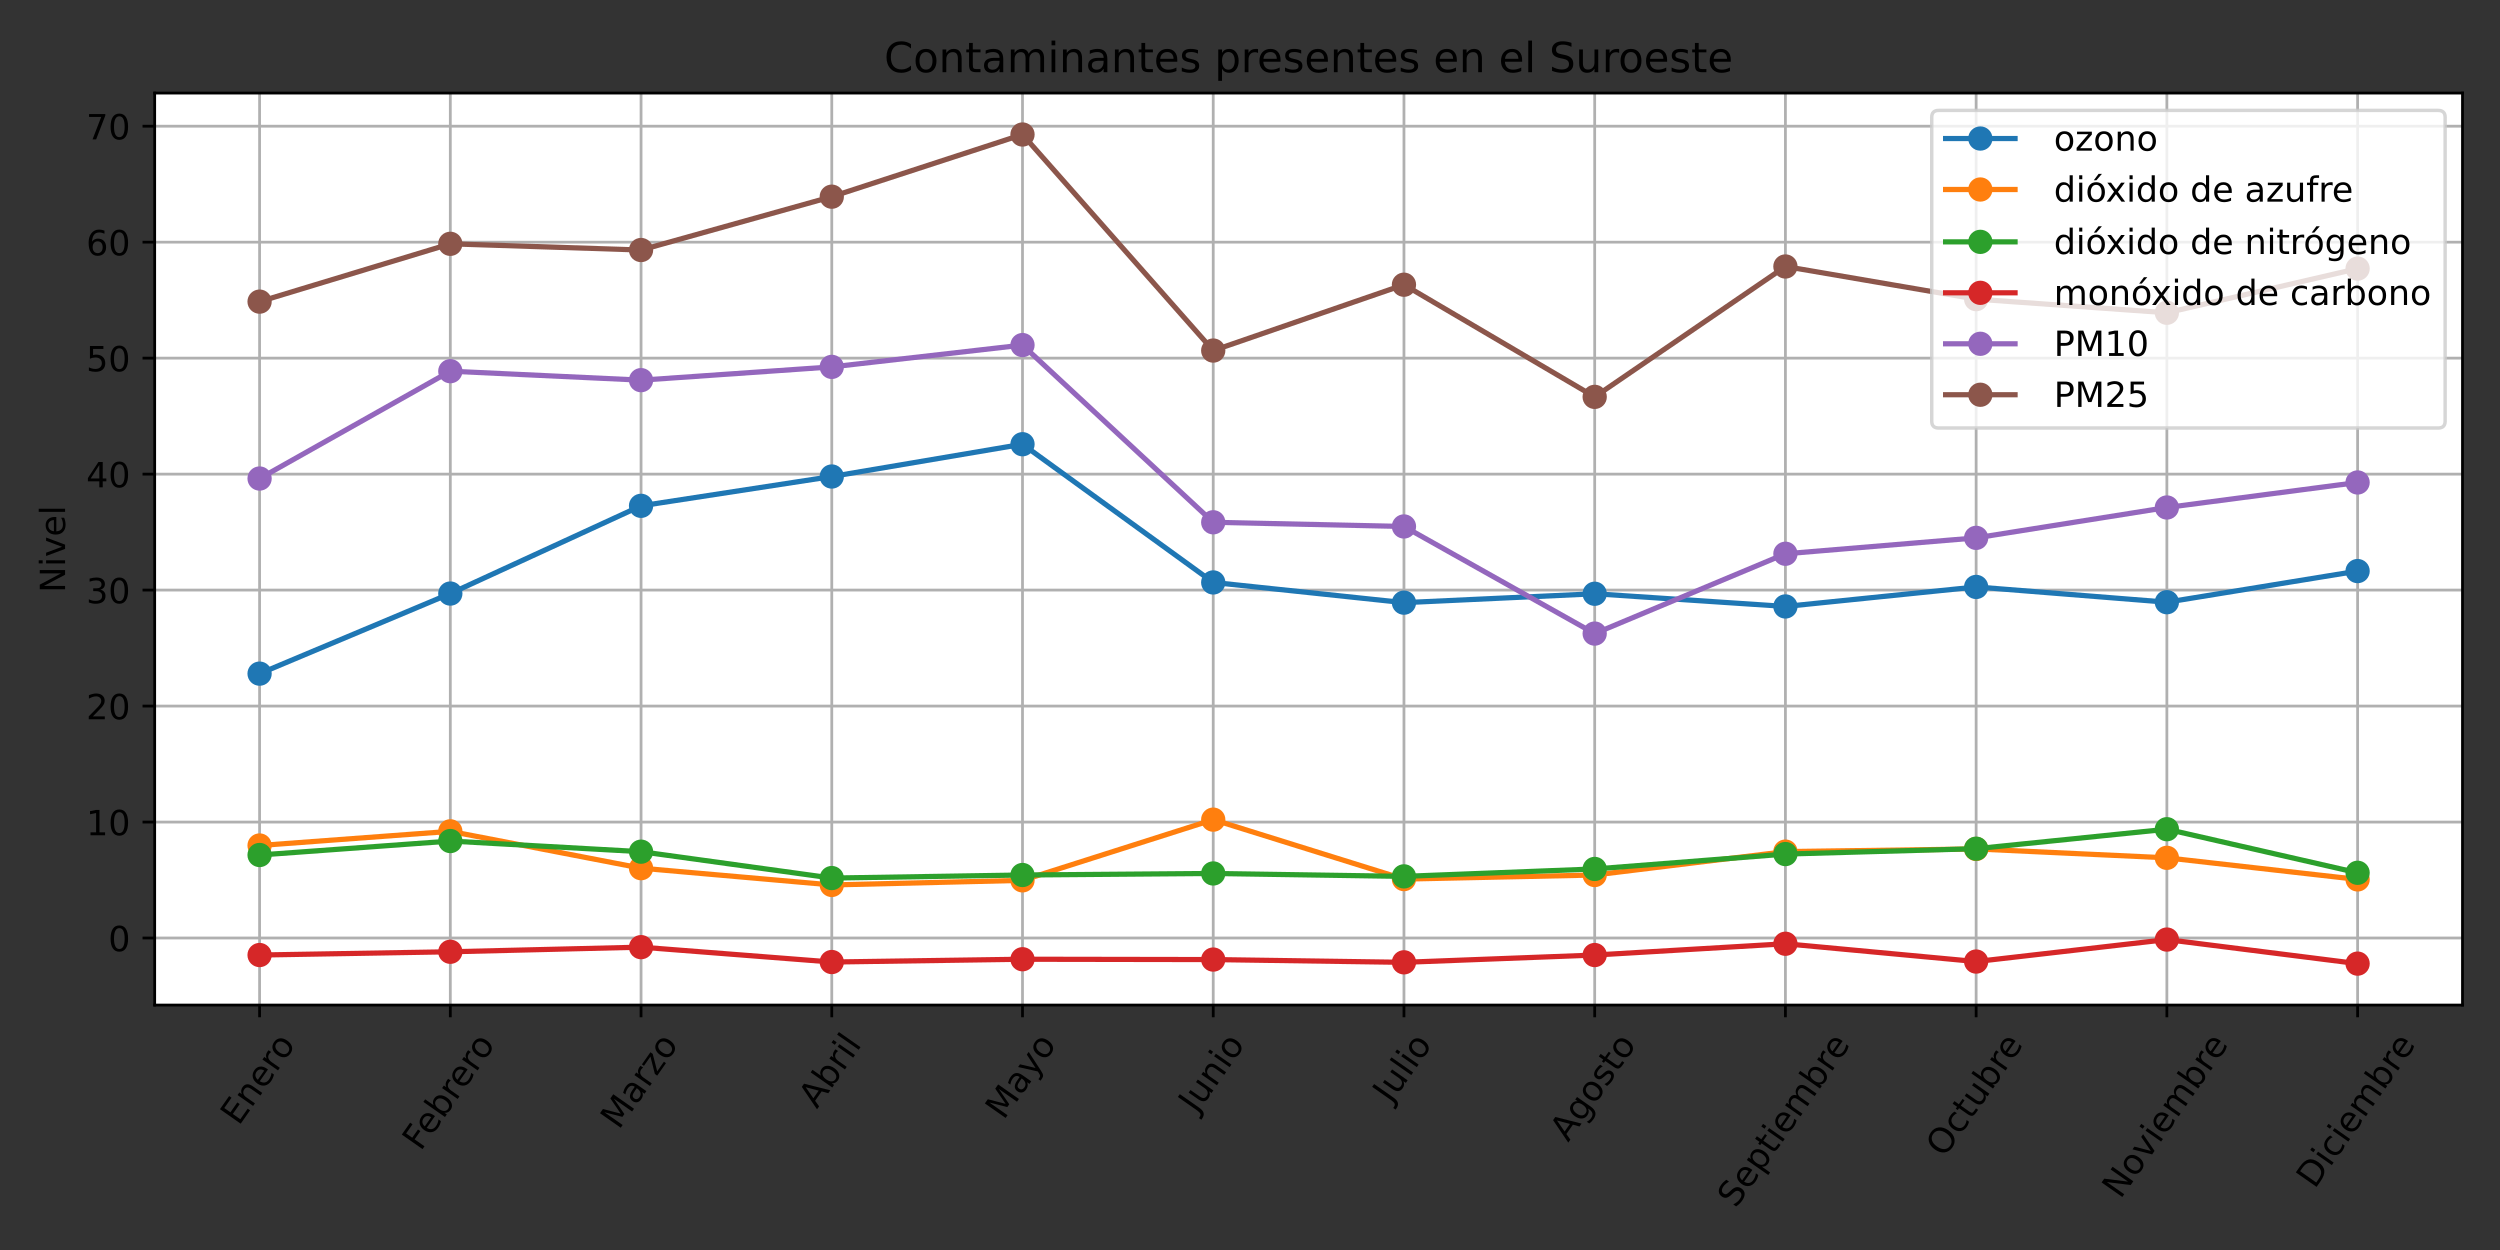 <?xml version="1.0" encoding="utf-8" standalone="no"?>
<!DOCTYPE svg PUBLIC "-//W3C//DTD SVG 1.1//EN"
  "http://www.w3.org/Graphics/SVG/1.1/DTD/svg11.dtd">
<!-- Created with matplotlib (https://matplotlib.org/) -->
<svg height="360pt" version="1.1" viewBox="0 0 720 360" width="720pt" xmlns="http://www.w3.org/2000/svg" xmlns:xlink="http://www.w3.org/1999/xlink">
 <rect x="0" y="0" width="720" height="360" fill="#333333" stroke="none"/>
 <defs>
  <style type="text/css">*{stroke-linecap:butt;stroke-linejoin:round;}</style>
 </defs>
 <g id="figure_1">
  <g id="patch_1">
   <path d="M 0 360 
L 720 360 
L 720 0 
L 0 0 
z
" style="fill:none;"/>
  </g>
  <g id="axes_1">
   <g id="patch_2">
    <path d="M 44.55 289.465 
L 709.2 289.465 
L 709.2 26.8 
L 44.55 26.8 
z
" style="fill:#ffffff;"/>
   </g>
   <g id="matplotlib.axis_1">
    <g id="xtick_1">
     <g id="line2d_1">
      <path clip-path="url(#pb5bea0641d)" d="M 74.761 289.465 
L 74.761 26.8 
" style="fill:none;stroke:#b0b0b0;stroke-linecap:square;stroke-width:0.8;"/>
     </g>
     <g id="line2d_2">
      <defs>
       <path d="M 0 0 
L 0 3.5 
" id="mcd681b44d1" style="stroke:#000000;stroke-width:0.8;"/>
      </defs>
      <g>
       <use style="stroke:#000000;stroke-width:0.8;" x="74.761" xlink:href="#mcd681b44d1" y="289.465"/>
      </g>
     </g>
     <g id="text_1">
      <!-- Enero -->
      <g transform="translate(68.758 324.427)rotate(-55)scale(0.1 -0.1)">
       <defs>
        <path d="M 9.812 72.906 
L 55.906 72.906 
L 55.906 64.594 
L 19.672 64.594 
L 19.672 43.016 
L 54.391 43.016 
L 54.391 34.719 
L 19.672 34.719 
L 19.672 8.297 
L 56.781 8.297 
L 56.781 0 
L 9.812 0 
z
" id="DejaVuSans-69"/>
        <path d="M 54.891 33.016 
L 54.891 0 
L 45.906 0 
L 45.906 32.719 
Q 45.906 40.484 42.875 44.328 
Q 39.844 48.188 33.797 48.188 
Q 26.516 48.188 22.312 43.547 
Q 18.109 38.922 18.109 30.906 
L 18.109 0 
L 9.078 0 
L 9.078 54.688 
L 18.109 54.688 
L 18.109 46.188 
Q 21.344 51.125 25.703 53.562 
Q 30.078 56 35.797 56 
Q 45.219 56 50.047 50.172 
Q 54.891 44.344 54.891 33.016 
z
" id="DejaVuSans-110"/>
        <path d="M 56.203 29.594 
L 56.203 25.203 
L 14.891 25.203 
Q 15.484 15.922 20.484 11.062 
Q 25.484 6.203 34.422 6.203 
Q 39.594 6.203 44.453 7.469 
Q 49.312 8.734 54.109 11.281 
L 54.109 2.781 
Q 49.266 0.734 44.188 -0.344 
Q 39.109 -1.422 33.891 -1.422 
Q 20.797 -1.422 13.156 6.188 
Q 5.516 13.812 5.516 26.812 
Q 5.516 40.234 12.766 48.109 
Q 20.016 56 32.328 56 
Q 43.359 56 49.781 48.891 
Q 56.203 41.797 56.203 29.594 
z
M 47.219 32.234 
Q 47.125 39.594 43.094 43.984 
Q 39.062 48.391 32.422 48.391 
Q 24.906 48.391 20.391 44.141 
Q 15.875 39.891 15.188 32.172 
z
" id="DejaVuSans-101"/>
        <path d="M 41.109 46.297 
Q 39.594 47.172 37.812 47.578 
Q 36.031 48 33.891 48 
Q 26.266 48 22.188 43.047 
Q 18.109 38.094 18.109 28.812 
L 18.109 0 
L 9.078 0 
L 9.078 54.688 
L 18.109 54.688 
L 18.109 46.188 
Q 20.953 51.172 25.484 53.578 
Q 30.031 56 36.531 56 
Q 37.453 56 38.578 55.875 
Q 39.703 55.766 41.062 55.516 
z
" id="DejaVuSans-114"/>
        <path d="M 30.609 48.391 
Q 23.391 48.391 19.188 42.75 
Q 14.984 37.109 14.984 27.297 
Q 14.984 17.484 19.156 11.844 
Q 23.344 6.203 30.609 6.203 
Q 37.797 6.203 41.984 11.859 
Q 46.188 17.531 46.188 27.297 
Q 46.188 37.016 41.984 42.703 
Q 37.797 48.391 30.609 48.391 
z
M 30.609 56 
Q 42.328 56 49.016 48.375 
Q 55.719 40.766 55.719 27.297 
Q 55.719 13.875 49.016 6.219 
Q 42.328 -1.422 30.609 -1.422 
Q 18.844 -1.422 12.172 6.219 
Q 5.516 13.875 5.516 27.297 
Q 5.516 40.766 12.172 48.375 
Q 18.844 56 30.609 56 
z
" id="DejaVuSans-111"/>
       </defs>
       <use xlink:href="#DejaVuSans-69"/>
       <use x="63.184" xlink:href="#DejaVuSans-110"/>
       <use x="126.562" xlink:href="#DejaVuSans-101"/>
       <use x="188.086" xlink:href="#DejaVuSans-114"/>
       <use x="226.949" xlink:href="#DejaVuSans-111"/>
      </g>
     </g>
    </g>
    <g id="xtick_2">
     <g id="line2d_3">
      <path clip-path="url(#pb5bea0641d)" d="M 129.691 289.465 
L 129.691 26.8 
" style="fill:none;stroke:#b0b0b0;stroke-linecap:square;stroke-width:0.8;"/>
     </g>
     <g id="line2d_4">
      <g>
       <use style="stroke:#000000;stroke-width:0.8;" x="129.691" xlink:href="#mcd681b44d1" y="289.465"/>
      </g>
     </g>
     <g id="text_2">
      <!-- Febrero -->
      <g transform="translate(121.126 331.744)rotate(-55)scale(0.1 -0.1)">
       <defs>
        <path d="M 9.812 72.906 
L 51.703 72.906 
L 51.703 64.594 
L 19.672 64.594 
L 19.672 43.109 
L 48.578 43.109 
L 48.578 34.812 
L 19.672 34.812 
L 19.672 0 
L 9.812 0 
z
" id="DejaVuSans-70"/>
        <path d="M 48.688 27.297 
Q 48.688 37.203 44.609 42.844 
Q 40.531 48.484 33.406 48.484 
Q 26.266 48.484 22.188 42.844 
Q 18.109 37.203 18.109 27.297 
Q 18.109 17.391 22.188 11.75 
Q 26.266 6.109 33.406 6.109 
Q 40.531 6.109 44.609 11.75 
Q 48.688 17.391 48.688 27.297 
z
M 18.109 46.391 
Q 20.953 51.266 25.266 53.625 
Q 29.594 56 35.594 56 
Q 45.562 56 51.781 48.094 
Q 58.016 40.188 58.016 27.297 
Q 58.016 14.406 51.781 6.484 
Q 45.562 -1.422 35.594 -1.422 
Q 29.594 -1.422 25.266 0.953 
Q 20.953 3.328 18.109 8.203 
L 18.109 0 
L 9.078 0 
L 9.078 75.984 
L 18.109 75.984 
z
" id="DejaVuSans-98"/>
       </defs>
       <use xlink:href="#DejaVuSans-70"/>
       <use x="52.02" xlink:href="#DejaVuSans-101"/>
       <use x="113.543" xlink:href="#DejaVuSans-98"/>
       <use x="177.02" xlink:href="#DejaVuSans-114"/>
       <use x="215.883" xlink:href="#DejaVuSans-101"/>
       <use x="277.406" xlink:href="#DejaVuSans-114"/>
       <use x="316.27" xlink:href="#DejaVuSans-111"/>
      </g>
     </g>
    </g>
    <g id="xtick_3">
     <g id="line2d_5">
      <path clip-path="url(#pb5bea0641d)" d="M 184.621 289.465 
L 184.621 26.8 
" style="fill:none;stroke:#b0b0b0;stroke-linecap:square;stroke-width:0.8;"/>
     </g>
     <g id="line2d_6">
      <g>
       <use style="stroke:#000000;stroke-width:0.8;" x="184.621" xlink:href="#mcd681b44d1" y="289.465"/>
      </g>
     </g>
     <g id="text_3">
      <!-- Marzo -->
      <g transform="translate(178.21 325.59)rotate(-55)scale(0.1 -0.1)">
       <defs>
        <path d="M 9.812 72.906 
L 24.516 72.906 
L 43.109 23.297 
L 61.812 72.906 
L 76.516 72.906 
L 76.516 0 
L 66.891 0 
L 66.891 64.016 
L 48.094 14.016 
L 38.188 14.016 
L 19.391 64.016 
L 19.391 0 
L 9.812 0 
z
" id="DejaVuSans-77"/>
        <path d="M 34.281 27.484 
Q 23.391 27.484 19.188 25 
Q 14.984 22.516 14.984 16.5 
Q 14.984 11.719 18.141 8.906 
Q 21.297 6.109 26.703 6.109 
Q 34.188 6.109 38.703 11.406 
Q 43.219 16.703 43.219 25.484 
L 43.219 27.484 
z
M 52.203 31.203 
L 52.203 0 
L 43.219 0 
L 43.219 8.297 
Q 40.141 3.328 35.547 0.953 
Q 30.953 -1.422 24.312 -1.422 
Q 15.922 -1.422 10.953 3.297 
Q 6 8.016 6 15.922 
Q 6 25.141 12.172 29.828 
Q 18.359 34.516 30.609 34.516 
L 43.219 34.516 
L 43.219 35.406 
Q 43.219 41.609 39.141 45 
Q 35.062 48.391 27.688 48.391 
Q 23 48.391 18.547 47.266 
Q 14.109 46.141 10.016 43.891 
L 10.016 52.203 
Q 14.938 54.109 19.578 55.047 
Q 24.219 56 28.609 56 
Q 40.484 56 46.344 49.844 
Q 52.203 43.703 52.203 31.203 
z
" id="DejaVuSans-97"/>
        <path d="M 5.516 54.688 
L 48.188 54.688 
L 48.188 46.484 
L 14.406 7.172 
L 48.188 7.172 
L 48.188 0 
L 4.297 0 
L 4.297 8.203 
L 38.094 47.516 
L 5.516 47.516 
z
" id="DejaVuSans-122"/>
       </defs>
       <use xlink:href="#DejaVuSans-77"/>
       <use x="86.279" xlink:href="#DejaVuSans-97"/>
       <use x="147.559" xlink:href="#DejaVuSans-114"/>
       <use x="188.672" xlink:href="#DejaVuSans-122"/>
       <use x="241.162" xlink:href="#DejaVuSans-111"/>
      </g>
     </g>
    </g>
    <g id="xtick_4">
     <g id="line2d_7">
      <path clip-path="url(#pb5bea0641d)" d="M 239.551 289.465 
L 239.551 26.8 
" style="fill:none;stroke:#b0b0b0;stroke-linecap:square;stroke-width:0.8;"/>
     </g>
     <g id="line2d_8">
      <g>
       <use style="stroke:#000000;stroke-width:0.8;" x="239.551" xlink:href="#mcd681b44d1" y="289.465"/>
      </g>
     </g>
     <g id="text_4">
      <!-- Abril -->
      <g transform="translate(235.256 319.546)rotate(-55)scale(0.1 -0.1)">
       <defs>
        <path d="M 34.188 63.188 
L 20.797 26.906 
L 47.609 26.906 
z
M 28.609 72.906 
L 39.797 72.906 
L 67.578 0 
L 57.328 0 
L 50.688 18.703 
L 17.828 18.703 
L 11.188 0 
L 0.781 0 
z
" id="DejaVuSans-65"/>
        <path d="M 9.422 54.688 
L 18.406 54.688 
L 18.406 0 
L 9.422 0 
z
M 9.422 75.984 
L 18.406 75.984 
L 18.406 64.594 
L 9.422 64.594 
z
" id="DejaVuSans-105"/>
        <path d="M 9.422 75.984 
L 18.406 75.984 
L 18.406 0 
L 9.422 0 
z
" id="DejaVuSans-108"/>
       </defs>
       <use xlink:href="#DejaVuSans-65"/>
       <use x="68.408" xlink:href="#DejaVuSans-98"/>
       <use x="131.885" xlink:href="#DejaVuSans-114"/>
       <use x="172.998" xlink:href="#DejaVuSans-105"/>
       <use x="200.781" xlink:href="#DejaVuSans-108"/>
      </g>
     </g>
    </g>
    <g id="xtick_5">
     <g id="line2d_9">
      <path clip-path="url(#pb5bea0641d)" d="M 294.48 289.465 
L 294.48 26.8 
" style="fill:none;stroke:#b0b0b0;stroke-linecap:square;stroke-width:0.8;"/>
     </g>
     <g id="line2d_10">
      <g>
       <use style="stroke:#000000;stroke-width:0.8;" x="294.48" xlink:href="#mcd681b44d1" y="289.465"/>
      </g>
     </g>
     <g id="text_5">
      <!-- Mayo -->
      <g transform="translate(289.057 322.772)rotate(-55)scale(0.1 -0.1)">
       <defs>
        <path d="M 32.172 -5.078 
Q 28.375 -14.844 24.75 -17.812 
Q 21.141 -20.797 15.094 -20.797 
L 7.906 -20.797 
L 7.906 -13.281 
L 13.188 -13.281 
Q 16.891 -13.281 18.938 -11.516 
Q 21 -9.766 23.484 -3.219 
L 25.094 0.875 
L 2.984 54.688 
L 12.5 54.688 
L 29.594 11.922 
L 46.688 54.688 
L 56.203 54.688 
z
" id="DejaVuSans-121"/>
       </defs>
       <use xlink:href="#DejaVuSans-77"/>
       <use x="86.279" xlink:href="#DejaVuSans-97"/>
       <use x="147.559" xlink:href="#DejaVuSans-121"/>
       <use x="206.738" xlink:href="#DejaVuSans-111"/>
      </g>
     </g>
    </g>
    <g id="xtick_6">
     <g id="line2d_11">
      <path clip-path="url(#pb5bea0641d)" d="M 349.41 289.465 
L 349.41 26.8 
" style="fill:none;stroke:#b0b0b0;stroke-linecap:square;stroke-width:0.8;"/>
     </g>
     <g id="line2d_12">
      <g>
       <use style="stroke:#000000;stroke-width:0.8;" x="349.41" xlink:href="#mcd681b44d1" y="289.465"/>
      </g>
     </g>
     <g id="text_6">
      <!-- Junio -->
      <g transform="translate(344.638 320.911)rotate(-55)scale(0.1 -0.1)">
       <defs>
        <path d="M 9.812 72.906 
L 19.672 72.906 
L 19.672 5.078 
Q 19.672 -8.109 14.672 -14.062 
Q 9.672 -20.016 -1.422 -20.016 
L -5.172 -20.016 
L -5.172 -11.719 
L -2.094 -11.719 
Q 4.438 -11.719 7.125 -8.047 
Q 9.812 -4.391 9.812 5.078 
z
" id="DejaVuSans-74"/>
        <path d="M 8.5 21.578 
L 8.5 54.688 
L 17.484 54.688 
L 17.484 21.922 
Q 17.484 14.156 20.5 10.266 
Q 23.531 6.391 29.594 6.391 
Q 36.859 6.391 41.078 11.031 
Q 45.312 15.672 45.312 23.688 
L 45.312 54.688 
L 54.297 54.688 
L 54.297 0 
L 45.312 0 
L 45.312 8.406 
Q 42.047 3.422 37.719 1 
Q 33.406 -1.422 27.688 -1.422 
Q 18.266 -1.422 13.375 4.438 
Q 8.5 10.297 8.5 21.578 
z
M 31.109 56 
z
" id="DejaVuSans-117"/>
       </defs>
       <use xlink:href="#DejaVuSans-74"/>
       <use x="29.492" xlink:href="#DejaVuSans-117"/>
       <use x="92.871" xlink:href="#DejaVuSans-110"/>
       <use x="156.25" xlink:href="#DejaVuSans-105"/>
       <use x="184.033" xlink:href="#DejaVuSans-111"/>
      </g>
     </g>
    </g>
    <g id="xtick_7">
     <g id="line2d_13">
      <path clip-path="url(#pb5bea0641d)" d="M 404.34 289.465 
L 404.34 26.8 
" style="fill:none;stroke:#b0b0b0;stroke-linecap:square;stroke-width:0.8;"/>
     </g>
     <g id="line2d_14">
      <g>
       <use style="stroke:#000000;stroke-width:0.8;" x="404.34" xlink:href="#mcd681b44d1" y="289.465"/>
      </g>
     </g>
     <g id="text_7">
      <!-- Julio -->
      <g transform="translate(400.588 317.995)rotate(-55)scale(0.1 -0.1)">
       <use xlink:href="#DejaVuSans-74"/>
       <use x="29.492" xlink:href="#DejaVuSans-117"/>
       <use x="92.871" xlink:href="#DejaVuSans-108"/>
       <use x="120.654" xlink:href="#DejaVuSans-105"/>
       <use x="148.438" xlink:href="#DejaVuSans-111"/>
      </g>
     </g>
    </g>
    <g id="xtick_8">
     <g id="line2d_15">
      <path clip-path="url(#pb5bea0641d)" d="M 459.27 289.465 
L 459.27 26.8 
" style="fill:none;stroke:#b0b0b0;stroke-linecap:square;stroke-width:0.8;"/>
     </g>
     <g id="line2d_16">
      <g>
       <use style="stroke:#000000;stroke-width:0.8;" x="459.27" xlink:href="#mcd681b44d1" y="289.465"/>
      </g>
     </g>
     <g id="text_8">
      <!-- Agosto -->
      <g transform="translate(451.62 329.13)rotate(-55)scale(0.1 -0.1)">
       <defs>
        <path d="M 45.406 27.984 
Q 45.406 37.75 41.375 43.109 
Q 37.359 48.484 30.078 48.484 
Q 22.859 48.484 18.828 43.109 
Q 14.797 37.75 14.797 27.984 
Q 14.797 18.266 18.828 12.891 
Q 22.859 7.516 30.078 7.516 
Q 37.359 7.516 41.375 12.891 
Q 45.406 18.266 45.406 27.984 
z
M 54.391 6.781 
Q 54.391 -7.172 48.188 -13.984 
Q 42 -20.797 29.203 -20.797 
Q 24.469 -20.797 20.266 -20.094 
Q 16.062 -19.391 12.109 -17.922 
L 12.109 -9.188 
Q 16.062 -11.328 19.922 -12.344 
Q 23.781 -13.375 27.781 -13.375 
Q 36.625 -13.375 41.016 -8.766 
Q 45.406 -4.156 45.406 5.172 
L 45.406 9.625 
Q 42.625 4.781 38.281 2.391 
Q 33.938 0 27.875 0 
Q 17.828 0 11.672 7.656 
Q 5.516 15.328 5.516 27.984 
Q 5.516 40.672 11.672 48.328 
Q 17.828 56 27.875 56 
Q 33.938 56 38.281 53.609 
Q 42.625 51.219 45.406 46.391 
L 45.406 54.688 
L 54.391 54.688 
z
" id="DejaVuSans-103"/>
        <path d="M 44.281 53.078 
L 44.281 44.578 
Q 40.484 46.531 36.375 47.5 
Q 32.281 48.484 27.875 48.484 
Q 21.188 48.484 17.844 46.438 
Q 14.5 44.391 14.5 40.281 
Q 14.5 37.156 16.891 35.375 
Q 19.281 33.594 26.516 31.984 
L 29.594 31.297 
Q 39.156 29.25 43.188 25.516 
Q 47.219 21.781 47.219 15.094 
Q 47.219 7.469 41.188 3.016 
Q 35.156 -1.422 24.609 -1.422 
Q 20.219 -1.422 15.453 -0.562 
Q 10.688 0.297 5.422 2 
L 5.422 11.281 
Q 10.406 8.688 15.234 7.391 
Q 20.062 6.109 24.812 6.109 
Q 31.156 6.109 34.562 8.281 
Q 37.984 10.453 37.984 14.406 
Q 37.984 18.062 35.516 20.016 
Q 33.062 21.969 24.703 23.781 
L 21.578 24.516 
Q 13.234 26.266 9.516 29.906 
Q 5.812 33.547 5.812 39.891 
Q 5.812 47.609 11.281 51.797 
Q 16.75 56 26.812 56 
Q 31.781 56 36.172 55.266 
Q 40.578 54.547 44.281 53.078 
z
" id="DejaVuSans-115"/>
        <path d="M 18.312 70.219 
L 18.312 54.688 
L 36.812 54.688 
L 36.812 47.703 
L 18.312 47.703 
L 18.312 18.016 
Q 18.312 11.328 20.141 9.422 
Q 21.969 7.516 27.594 7.516 
L 36.812 7.516 
L 36.812 0 
L 27.594 0 
Q 17.188 0 13.234 3.875 
Q 9.281 7.766 9.281 18.016 
L 9.281 47.703 
L 2.688 47.703 
L 2.688 54.688 
L 9.281 54.688 
L 9.281 70.219 
z
" id="DejaVuSans-116"/>
       </defs>
       <use xlink:href="#DejaVuSans-65"/>
       <use x="68.408" xlink:href="#DejaVuSans-103"/>
       <use x="131.885" xlink:href="#DejaVuSans-111"/>
       <use x="193.066" xlink:href="#DejaVuSans-115"/>
       <use x="245.166" xlink:href="#DejaVuSans-116"/>
       <use x="284.375" xlink:href="#DejaVuSans-111"/>
      </g>
     </g>
    </g>
    <g id="xtick_9">
     <g id="line2d_17">
      <path clip-path="url(#pb5bea0641d)" d="M 514.199 289.465 
L 514.199 26.8 
" style="fill:none;stroke:#b0b0b0;stroke-linecap:square;stroke-width:0.8;"/>
     </g>
     <g id="line2d_18">
      <g>
       <use style="stroke:#000000;stroke-width:0.8;" x="514.199" xlink:href="#mcd681b44d1" y="289.465"/>
      </g>
     </g>
     <g id="text_9">
      <!-- Septiembre -->
      <g transform="translate(499.875 348.195)rotate(-55)scale(0.1 -0.1)">
       <defs>
        <path d="M 53.516 70.516 
L 53.516 60.891 
Q 47.906 63.578 42.922 64.891 
Q 37.938 66.219 33.297 66.219 
Q 25.25 66.219 20.875 63.094 
Q 16.5 59.969 16.5 54.203 
Q 16.5 49.359 19.406 46.891 
Q 22.312 44.438 30.422 42.922 
L 36.375 41.703 
Q 47.406 39.594 52.656 34.297 
Q 57.906 29 57.906 20.125 
Q 57.906 9.516 50.797 4.047 
Q 43.703 -1.422 29.984 -1.422 
Q 24.812 -1.422 18.969 -0.25 
Q 13.141 0.922 6.891 3.219 
L 6.891 13.375 
Q 12.891 10.016 18.656 8.297 
Q 24.422 6.594 29.984 6.594 
Q 38.422 6.594 43.016 9.906 
Q 47.609 13.234 47.609 19.391 
Q 47.609 24.75 44.312 27.781 
Q 41.016 30.812 33.5 32.328 
L 27.484 33.5 
Q 16.453 35.688 11.516 40.375 
Q 6.594 45.062 6.594 53.422 
Q 6.594 63.094 13.406 68.656 
Q 20.219 74.219 32.172 74.219 
Q 37.312 74.219 42.625 73.281 
Q 47.953 72.359 53.516 70.516 
z
" id="DejaVuSans-83"/>
        <path d="M 18.109 8.203 
L 18.109 -20.797 
L 9.078 -20.797 
L 9.078 54.688 
L 18.109 54.688 
L 18.109 46.391 
Q 20.953 51.266 25.266 53.625 
Q 29.594 56 35.594 56 
Q 45.562 56 51.781 48.094 
Q 58.016 40.188 58.016 27.297 
Q 58.016 14.406 51.781 6.484 
Q 45.562 -1.422 35.594 -1.422 
Q 29.594 -1.422 25.266 0.953 
Q 20.953 3.328 18.109 8.203 
z
M 48.688 27.297 
Q 48.688 37.203 44.609 42.844 
Q 40.531 48.484 33.406 48.484 
Q 26.266 48.484 22.188 42.844 
Q 18.109 37.203 18.109 27.297 
Q 18.109 17.391 22.188 11.75 
Q 26.266 6.109 33.406 6.109 
Q 40.531 6.109 44.609 11.75 
Q 48.688 17.391 48.688 27.297 
z
" id="DejaVuSans-112"/>
        <path d="M 52 44.188 
Q 55.375 50.25 60.062 53.125 
Q 64.75 56 71.094 56 
Q 79.641 56 84.281 50.016 
Q 88.922 44.047 88.922 33.016 
L 88.922 0 
L 79.891 0 
L 79.891 32.719 
Q 79.891 40.578 77.094 44.375 
Q 74.312 48.188 68.609 48.188 
Q 61.625 48.188 57.562 43.547 
Q 53.516 38.922 53.516 30.906 
L 53.516 0 
L 44.484 0 
L 44.484 32.719 
Q 44.484 40.625 41.703 44.406 
Q 38.922 48.188 33.109 48.188 
Q 26.219 48.188 22.156 43.531 
Q 18.109 38.875 18.109 30.906 
L 18.109 0 
L 9.078 0 
L 9.078 54.688 
L 18.109 54.688 
L 18.109 46.188 
Q 21.188 51.219 25.484 53.609 
Q 29.781 56 35.688 56 
Q 41.656 56 45.828 52.969 
Q 50 49.953 52 44.188 
z
" id="DejaVuSans-109"/>
       </defs>
       <use xlink:href="#DejaVuSans-83"/>
       <use x="63.477" xlink:href="#DejaVuSans-101"/>
       <use x="125" xlink:href="#DejaVuSans-112"/>
       <use x="188.477" xlink:href="#DejaVuSans-116"/>
       <use x="227.686" xlink:href="#DejaVuSans-105"/>
       <use x="255.469" xlink:href="#DejaVuSans-101"/>
       <use x="316.992" xlink:href="#DejaVuSans-109"/>
       <use x="414.404" xlink:href="#DejaVuSans-98"/>
       <use x="477.881" xlink:href="#DejaVuSans-114"/>
       <use x="516.744" xlink:href="#DejaVuSans-101"/>
      </g>
     </g>
    </g>
    <g id="xtick_10">
     <g id="line2d_19">
      <path clip-path="url(#pb5bea0641d)" d="M 569.129 289.465 
L 569.129 26.8 
" style="fill:none;stroke:#b0b0b0;stroke-linecap:square;stroke-width:0.8;"/>
     </g>
     <g id="line2d_20">
      <g>
       <use style="stroke:#000000;stroke-width:0.8;" x="569.129" xlink:href="#mcd681b44d1" y="289.465"/>
      </g>
     </g>
     <g id="text_10">
      <!-- Octubre -->
      <g transform="translate(559.913 333.603)rotate(-55)scale(0.1 -0.1)">
       <defs>
        <path d="M 39.406 66.219 
Q 28.656 66.219 22.328 58.203 
Q 16.016 50.203 16.016 36.375 
Q 16.016 22.609 22.328 14.594 
Q 28.656 6.594 39.406 6.594 
Q 50.141 6.594 56.422 14.594 
Q 62.703 22.609 62.703 36.375 
Q 62.703 50.203 56.422 58.203 
Q 50.141 66.219 39.406 66.219 
z
M 39.406 74.219 
Q 54.734 74.219 63.906 63.938 
Q 73.094 53.656 73.094 36.375 
Q 73.094 19.141 63.906 8.859 
Q 54.734 -1.422 39.406 -1.422 
Q 24.031 -1.422 14.812 8.828 
Q 5.609 19.094 5.609 36.375 
Q 5.609 53.656 14.812 63.938 
Q 24.031 74.219 39.406 74.219 
z
" id="DejaVuSans-79"/>
        <path d="M 48.781 52.594 
L 48.781 44.188 
Q 44.969 46.297 41.141 47.344 
Q 37.312 48.391 33.406 48.391 
Q 24.656 48.391 19.812 42.844 
Q 14.984 37.312 14.984 27.297 
Q 14.984 17.281 19.812 11.734 
Q 24.656 6.203 33.406 6.203 
Q 37.312 6.203 41.141 7.25 
Q 44.969 8.297 48.781 10.406 
L 48.781 2.094 
Q 45.016 0.344 40.984 -0.531 
Q 36.969 -1.422 32.422 -1.422 
Q 20.062 -1.422 12.781 6.344 
Q 5.516 14.109 5.516 27.297 
Q 5.516 40.672 12.859 48.328 
Q 20.219 56 33.016 56 
Q 37.156 56 41.109 55.141 
Q 45.062 54.297 48.781 52.594 
z
" id="DejaVuSans-99"/>
       </defs>
       <use xlink:href="#DejaVuSans-79"/>
       <use x="78.711" xlink:href="#DejaVuSans-99"/>
       <use x="133.691" xlink:href="#DejaVuSans-116"/>
       <use x="172.9" xlink:href="#DejaVuSans-117"/>
       <use x="236.279" xlink:href="#DejaVuSans-98"/>
       <use x="299.756" xlink:href="#DejaVuSans-114"/>
       <use x="338.619" xlink:href="#DejaVuSans-101"/>
      </g>
     </g>
    </g>
    <g id="xtick_11">
     <g id="line2d_21">
      <path clip-path="url(#pb5bea0641d)" d="M 624.059 289.465 
L 624.059 26.8 
" style="fill:none;stroke:#b0b0b0;stroke-linecap:square;stroke-width:0.8;"/>
     </g>
     <g id="line2d_22">
      <g>
       <use style="stroke:#000000;stroke-width:0.8;" x="624.059" xlink:href="#mcd681b44d1" y="289.465"/>
      </g>
     </g>
     <g id="text_11">
      <!-- Noviembre -->
      <g transform="translate(610.667 345.531)rotate(-55)scale(0.1 -0.1)">
       <defs>
        <path d="M 9.812 72.906 
L 23.094 72.906 
L 55.422 11.922 
L 55.422 72.906 
L 64.984 72.906 
L 64.984 0 
L 51.703 0 
L 19.391 60.984 
L 19.391 0 
L 9.812 0 
z
" id="DejaVuSans-78"/>
        <path d="M 2.984 54.688 
L 12.5 54.688 
L 29.594 8.797 
L 46.688 54.688 
L 56.203 54.688 
L 35.688 0 
L 23.484 0 
z
" id="DejaVuSans-118"/>
       </defs>
       <use xlink:href="#DejaVuSans-78"/>
       <use x="74.805" xlink:href="#DejaVuSans-111"/>
       <use x="135.986" xlink:href="#DejaVuSans-118"/>
       <use x="195.166" xlink:href="#DejaVuSans-105"/>
       <use x="222.949" xlink:href="#DejaVuSans-101"/>
       <use x="284.473" xlink:href="#DejaVuSans-109"/>
       <use x="381.885" xlink:href="#DejaVuSans-98"/>
       <use x="445.361" xlink:href="#DejaVuSans-114"/>
       <use x="484.225" xlink:href="#DejaVuSans-101"/>
      </g>
     </g>
    </g>
    <g id="xtick_12">
     <g id="line2d_23">
      <path clip-path="url(#pb5bea0641d)" d="M 678.989 289.465 
L 678.989 26.8 
" style="fill:none;stroke:#b0b0b0;stroke-linecap:square;stroke-width:0.8;"/>
     </g>
     <g id="line2d_24">
      <g>
       <use style="stroke:#000000;stroke-width:0.8;" x="678.989" xlink:href="#mcd681b44d1" y="289.465"/>
      </g>
     </g>
     <g id="text_12">
      <!-- Diciembre -->
      <g transform="translate(666.612 342.63)rotate(-55)scale(0.1 -0.1)">
       <defs>
        <path d="M 19.672 64.797 
L 19.672 8.109 
L 31.594 8.109 
Q 46.688 8.109 53.688 14.938 
Q 60.688 21.781 60.688 36.531 
Q 60.688 51.172 53.688 57.984 
Q 46.688 64.797 31.594 64.797 
z
M 9.812 72.906 
L 30.078 72.906 
Q 51.266 72.906 61.172 64.094 
Q 71.094 55.281 71.094 36.531 
Q 71.094 17.672 61.125 8.828 
Q 51.172 0 30.078 0 
L 9.812 0 
z
" id="DejaVuSans-68"/>
       </defs>
       <use xlink:href="#DejaVuSans-68"/>
       <use x="77.002" xlink:href="#DejaVuSans-105"/>
       <use x="104.785" xlink:href="#DejaVuSans-99"/>
       <use x="159.766" xlink:href="#DejaVuSans-105"/>
       <use x="187.549" xlink:href="#DejaVuSans-101"/>
       <use x="249.072" xlink:href="#DejaVuSans-109"/>
       <use x="346.484" xlink:href="#DejaVuSans-98"/>
       <use x="409.961" xlink:href="#DejaVuSans-114"/>
       <use x="448.824" xlink:href="#DejaVuSans-101"/>
      </g>
     </g>
    </g>
   </g>
   <g id="matplotlib.axis_2">
    <g id="ytick_1">
     <g id="line2d_25">
      <path clip-path="url(#pb5bea0641d)" d="M 44.55 270.15 
L 709.2 270.15 
" style="fill:none;stroke:#b0b0b0;stroke-linecap:square;stroke-width:0.8;"/>
     </g>
     <g id="line2d_26">
      <defs>
       <path d="M 0 0 
L -3.5 0 
" id="md63359ae16" style="stroke:#000000;stroke-width:0.8;"/>
      </defs>
      <g>
       <use style="stroke:#000000;stroke-width:0.8;" x="44.55" xlink:href="#md63359ae16" y="270.15"/>
      </g>
     </g>
     <g id="text_13">
      <!-- 0 -->
      <g transform="translate(31.188 273.949)scale(0.1 -0.1)">
       <defs>
        <path d="M 31.781 66.406 
Q 24.172 66.406 20.328 58.906 
Q 16.5 51.422 16.5 36.375 
Q 16.5 21.391 20.328 13.891 
Q 24.172 6.391 31.781 6.391 
Q 39.453 6.391 43.281 13.891 
Q 47.125 21.391 47.125 36.375 
Q 47.125 51.422 43.281 58.906 
Q 39.453 66.406 31.781 66.406 
z
M 31.781 74.219 
Q 44.047 74.219 50.516 64.516 
Q 56.984 54.828 56.984 36.375 
Q 56.984 17.969 50.516 8.266 
Q 44.047 -1.422 31.781 -1.422 
Q 19.531 -1.422 13.062 8.266 
Q 6.594 17.969 6.594 36.375 
Q 6.594 54.828 13.062 64.516 
Q 19.531 74.219 31.781 74.219 
z
" id="DejaVuSans-48"/>
       </defs>
       <use xlink:href="#DejaVuSans-48"/>
      </g>
     </g>
    </g>
    <g id="ytick_2">
     <g id="line2d_27">
      <path clip-path="url(#pb5bea0641d)" d="M 44.55 236.749 
L 709.2 236.749 
" style="fill:none;stroke:#b0b0b0;stroke-linecap:square;stroke-width:0.8;"/>
     </g>
     <g id="line2d_28">
      <g>
       <use style="stroke:#000000;stroke-width:0.8;" x="44.55" xlink:href="#md63359ae16" y="236.749"/>
      </g>
     </g>
     <g id="text_14">
      <!-- 10 -->
      <g transform="translate(24.825 240.548)scale(0.1 -0.1)">
       <defs>
        <path d="M 12.406 8.297 
L 28.516 8.297 
L 28.516 63.922 
L 10.984 60.406 
L 10.984 69.391 
L 28.422 72.906 
L 38.281 72.906 
L 38.281 8.297 
L 54.391 8.297 
L 54.391 0 
L 12.406 0 
z
" id="DejaVuSans-49"/>
       </defs>
       <use xlink:href="#DejaVuSans-49"/>
       <use x="63.623" xlink:href="#DejaVuSans-48"/>
      </g>
     </g>
    </g>
    <g id="ytick_3">
     <g id="line2d_29">
      <path clip-path="url(#pb5bea0641d)" d="M 44.55 203.347 
L 709.2 203.347 
" style="fill:none;stroke:#b0b0b0;stroke-linecap:square;stroke-width:0.8;"/>
     </g>
     <g id="line2d_30">
      <g>
       <use style="stroke:#000000;stroke-width:0.8;" x="44.55" xlink:href="#md63359ae16" y="203.347"/>
      </g>
     </g>
     <g id="text_15">
      <!-- 20 -->
      <g transform="translate(24.825 207.147)scale(0.1 -0.1)">
       <defs>
        <path d="M 19.188 8.297 
L 53.609 8.297 
L 53.609 0 
L 7.328 0 
L 7.328 8.297 
Q 12.938 14.109 22.625 23.891 
Q 32.328 33.688 34.812 36.531 
Q 39.547 41.844 41.422 45.531 
Q 43.312 49.219 43.312 52.781 
Q 43.312 58.594 39.234 62.25 
Q 35.156 65.922 28.609 65.922 
Q 23.969 65.922 18.812 64.312 
Q 13.672 62.703 7.812 59.422 
L 7.812 69.391 
Q 13.766 71.781 18.938 73 
Q 24.125 74.219 28.422 74.219 
Q 39.75 74.219 46.484 68.547 
Q 53.219 62.891 53.219 53.422 
Q 53.219 48.922 51.531 44.891 
Q 49.859 40.875 45.406 35.406 
Q 44.188 33.984 37.641 27.219 
Q 31.109 20.453 19.188 8.297 
z
" id="DejaVuSans-50"/>
       </defs>
       <use xlink:href="#DejaVuSans-50"/>
       <use x="63.623" xlink:href="#DejaVuSans-48"/>
      </g>
     </g>
    </g>
    <g id="ytick_4">
     <g id="line2d_31">
      <path clip-path="url(#pb5bea0641d)" d="M 44.55 169.946 
L 709.2 169.946 
" style="fill:none;stroke:#b0b0b0;stroke-linecap:square;stroke-width:0.8;"/>
     </g>
     <g id="line2d_32">
      <g>
       <use style="stroke:#000000;stroke-width:0.8;" x="44.55" xlink:href="#md63359ae16" y="169.946"/>
      </g>
     </g>
     <g id="text_16">
      <!-- 30 -->
      <g transform="translate(24.825 173.745)scale(0.1 -0.1)">
       <defs>
        <path d="M 40.578 39.312 
Q 47.656 37.797 51.625 33 
Q 55.609 28.219 55.609 21.188 
Q 55.609 10.406 48.188 4.484 
Q 40.766 -1.422 27.094 -1.422 
Q 22.516 -1.422 17.656 -0.516 
Q 12.797 0.391 7.625 2.203 
L 7.625 11.719 
Q 11.719 9.328 16.594 8.109 
Q 21.484 6.891 26.812 6.891 
Q 36.078 6.891 40.938 10.547 
Q 45.797 14.203 45.797 21.188 
Q 45.797 27.641 41.281 31.266 
Q 36.766 34.906 28.719 34.906 
L 20.219 34.906 
L 20.219 43.016 
L 29.109 43.016 
Q 36.375 43.016 40.234 45.922 
Q 44.094 48.828 44.094 54.297 
Q 44.094 59.906 40.109 62.906 
Q 36.141 65.922 28.719 65.922 
Q 24.656 65.922 20.016 65.031 
Q 15.375 64.156 9.812 62.312 
L 9.812 71.094 
Q 15.438 72.656 20.344 73.438 
Q 25.25 74.219 29.594 74.219 
Q 40.828 74.219 47.359 69.109 
Q 53.906 64.016 53.906 55.328 
Q 53.906 49.266 50.438 45.094 
Q 46.969 40.922 40.578 39.312 
z
" id="DejaVuSans-51"/>
       </defs>
       <use xlink:href="#DejaVuSans-51"/>
       <use x="63.623" xlink:href="#DejaVuSans-48"/>
      </g>
     </g>
    </g>
    <g id="ytick_5">
     <g id="line2d_33">
      <path clip-path="url(#pb5bea0641d)" d="M 44.55 136.545 
L 709.2 136.545 
" style="fill:none;stroke:#b0b0b0;stroke-linecap:square;stroke-width:0.8;"/>
     </g>
     <g id="line2d_34">
      <g>
       <use style="stroke:#000000;stroke-width:0.8;" x="44.55" xlink:href="#md63359ae16" y="136.545"/>
      </g>
     </g>
     <g id="text_17">
      <!-- 40 -->
      <g transform="translate(24.825 140.344)scale(0.1 -0.1)">
       <defs>
        <path d="M 37.797 64.312 
L 12.891 25.391 
L 37.797 25.391 
z
M 35.203 72.906 
L 47.609 72.906 
L 47.609 25.391 
L 58.016 25.391 
L 58.016 17.188 
L 47.609 17.188 
L 47.609 0 
L 37.797 0 
L 37.797 17.188 
L 4.891 17.188 
L 4.891 26.703 
z
" id="DejaVuSans-52"/>
       </defs>
       <use xlink:href="#DejaVuSans-52"/>
       <use x="63.623" xlink:href="#DejaVuSans-48"/>
      </g>
     </g>
    </g>
    <g id="ytick_6">
     <g id="line2d_35">
      <path clip-path="url(#pb5bea0641d)" d="M 44.55 103.144 
L 709.2 103.144 
" style="fill:none;stroke:#b0b0b0;stroke-linecap:square;stroke-width:0.8;"/>
     </g>
     <g id="line2d_36">
      <g>
       <use style="stroke:#000000;stroke-width:0.8;" x="44.55" xlink:href="#md63359ae16" y="103.144"/>
      </g>
     </g>
     <g id="text_18">
      <!-- 50 -->
      <g transform="translate(24.825 106.943)scale(0.1 -0.1)">
       <defs>
        <path d="M 10.797 72.906 
L 49.516 72.906 
L 49.516 64.594 
L 19.828 64.594 
L 19.828 46.734 
Q 21.969 47.469 24.109 47.828 
Q 26.266 48.188 28.422 48.188 
Q 40.625 48.188 47.75 41.5 
Q 54.891 34.812 54.891 23.391 
Q 54.891 11.625 47.562 5.094 
Q 40.234 -1.422 26.906 -1.422 
Q 22.312 -1.422 17.547 -0.641 
Q 12.797 0.141 7.719 1.703 
L 7.719 11.625 
Q 12.109 9.234 16.797 8.062 
Q 21.484 6.891 26.703 6.891 
Q 35.156 6.891 40.078 11.328 
Q 45.016 15.766 45.016 23.391 
Q 45.016 31 40.078 35.438 
Q 35.156 39.891 26.703 39.891 
Q 22.75 39.891 18.812 39.016 
Q 14.891 38.141 10.797 36.281 
z
" id="DejaVuSans-53"/>
       </defs>
       <use xlink:href="#DejaVuSans-53"/>
       <use x="63.623" xlink:href="#DejaVuSans-48"/>
      </g>
     </g>
    </g>
    <g id="ytick_7">
     <g id="line2d_37">
      <path clip-path="url(#pb5bea0641d)" d="M 44.55 69.742 
L 709.2 69.742 
" style="fill:none;stroke:#b0b0b0;stroke-linecap:square;stroke-width:0.8;"/>
     </g>
     <g id="line2d_38">
      <g>
       <use style="stroke:#000000;stroke-width:0.8;" x="44.55" xlink:href="#md63359ae16" y="69.742"/>
      </g>
     </g>
     <g id="text_19">
      <!-- 60 -->
      <g transform="translate(24.825 73.541)scale(0.1 -0.1)">
       <defs>
        <path d="M 33.016 40.375 
Q 26.375 40.375 22.484 35.828 
Q 18.609 31.297 18.609 23.391 
Q 18.609 15.531 22.484 10.953 
Q 26.375 6.391 33.016 6.391 
Q 39.656 6.391 43.531 10.953 
Q 47.406 15.531 47.406 23.391 
Q 47.406 31.297 43.531 35.828 
Q 39.656 40.375 33.016 40.375 
z
M 52.594 71.297 
L 52.594 62.312 
Q 48.875 64.062 45.094 64.984 
Q 41.312 65.922 37.594 65.922 
Q 27.828 65.922 22.672 59.328 
Q 17.531 52.734 16.797 39.406 
Q 19.672 43.656 24.016 45.922 
Q 28.375 48.188 33.594 48.188 
Q 44.578 48.188 50.953 41.516 
Q 57.328 34.859 57.328 23.391 
Q 57.328 12.156 50.688 5.359 
Q 44.047 -1.422 33.016 -1.422 
Q 20.359 -1.422 13.672 8.266 
Q 6.984 17.969 6.984 36.375 
Q 6.984 53.656 15.188 63.938 
Q 23.391 74.219 37.203 74.219 
Q 40.922 74.219 44.703 73.484 
Q 48.484 72.75 52.594 71.297 
z
" id="DejaVuSans-54"/>
       </defs>
       <use xlink:href="#DejaVuSans-54"/>
       <use x="63.623" xlink:href="#DejaVuSans-48"/>
      </g>
     </g>
    </g>
    <g id="ytick_8">
     <g id="line2d_39">
      <path clip-path="url(#pb5bea0641d)" d="M 44.55 36.341 
L 709.2 36.341 
" style="fill:none;stroke:#b0b0b0;stroke-linecap:square;stroke-width:0.8;"/>
     </g>
     <g id="line2d_40">
      <g>
       <use style="stroke:#000000;stroke-width:0.8;" x="44.55" xlink:href="#md63359ae16" y="36.341"/>
      </g>
     </g>
     <g id="text_20">
      <!-- 70 -->
      <g transform="translate(24.825 40.14)scale(0.1 -0.1)">
       <defs>
        <path d="M 8.203 72.906 
L 55.078 72.906 
L 55.078 68.703 
L 28.609 0 
L 18.312 0 
L 43.219 64.594 
L 8.203 64.594 
z
" id="DejaVuSans-55"/>
       </defs>
       <use xlink:href="#DejaVuSans-55"/>
       <use x="63.623" xlink:href="#DejaVuSans-48"/>
      </g>
     </g>
    </g>
    <g id="text_21">
     <!-- Nivel -->
     <g transform="translate(18.745 170.687)rotate(-90)scale(0.1 -0.1)">
      <use xlink:href="#DejaVuSans-78"/>
      <use x="74.805" xlink:href="#DejaVuSans-105"/>
      <use x="102.588" xlink:href="#DejaVuSans-118"/>
      <use x="161.768" xlink:href="#DejaVuSans-101"/>
      <use x="223.291" xlink:href="#DejaVuSans-108"/>
     </g>
    </g>
   </g>
   <g id="line2d_41">
    <path clip-path="url(#pb5bea0641d)" d="M 74.761 194.009 
L 129.691 170.945 
L 184.621 145.679 
L 239.551 137.236 
L 294.48 127.935 
L 349.41 167.743 
L 404.34 173.565 
L 459.27 171.004 
L 514.199 174.659 
L 569.129 169.041 
L 624.059 173.435 
L 678.989 164.468 
" style="fill:none;stroke:#1f77b4;stroke-linecap:square;stroke-width:1.5;"/>
    <defs>
     <path d="M 0 3 
C 0.796 3 1.559 2.684 2.121 2.121 
C 2.684 1.559 3 0.796 3 0 
C 3 -0.796 2.684 -1.559 2.121 -2.121 
C 1.559 -2.684 0.796 -3 0 -3 
C -0.796 -3 -1.559 -2.684 -2.121 -2.121 
C -2.684 -1.559 -3 -0.796 -3 0 
C -3 0.796 -2.684 1.559 -2.121 2.121 
C -1.559 2.684 -0.796 3 0 3 
z
" id="m381e158675" style="stroke:#1f77b4;"/>
    </defs>
    <g clip-path="url(#pb5bea0641d)">
     <use style="fill:#1f77b4;stroke:#1f77b4;" x="74.761" xlink:href="#m381e158675" y="194.009"/>
     <use style="fill:#1f77b4;stroke:#1f77b4;" x="129.691" xlink:href="#m381e158675" y="170.945"/>
     <use style="fill:#1f77b4;stroke:#1f77b4;" x="184.621" xlink:href="#m381e158675" y="145.679"/>
     <use style="fill:#1f77b4;stroke:#1f77b4;" x="239.551" xlink:href="#m381e158675" y="137.236"/>
     <use style="fill:#1f77b4;stroke:#1f77b4;" x="294.48" xlink:href="#m381e158675" y="127.935"/>
     <use style="fill:#1f77b4;stroke:#1f77b4;" x="349.41" xlink:href="#m381e158675" y="167.743"/>
     <use style="fill:#1f77b4;stroke:#1f77b4;" x="404.34" xlink:href="#m381e158675" y="173.565"/>
     <use style="fill:#1f77b4;stroke:#1f77b4;" x="459.27" xlink:href="#m381e158675" y="171.004"/>
     <use style="fill:#1f77b4;stroke:#1f77b4;" x="514.199" xlink:href="#m381e158675" y="174.659"/>
     <use style="fill:#1f77b4;stroke:#1f77b4;" x="569.129" xlink:href="#m381e158675" y="169.041"/>
     <use style="fill:#1f77b4;stroke:#1f77b4;" x="624.059" xlink:href="#m381e158675" y="173.435"/>
     <use style="fill:#1f77b4;stroke:#1f77b4;" x="678.989" xlink:href="#m381e158675" y="164.468"/>
    </g>
   </g>
   <g id="line2d_42">
    <path clip-path="url(#pb5bea0641d)" d="M 74.761 243.503 
L 129.691 239.423 
L 184.621 250.035 
L 239.551 254.865 
L 294.48 253.542 
L 349.41 236.058 
L 404.34 253.18 
L 459.27 252.002 
L 514.199 245.262 
L 569.129 244.496 
L 624.059 247.057 
L 678.989 253.272 
" style="fill:none;stroke:#ff7f0e;stroke-linecap:square;stroke-width:1.5;"/>
    <defs>
     <path d="M 0 3 
C 0.796 3 1.559 2.684 2.121 2.121 
C 2.684 1.559 3 0.796 3 0 
C 3 -0.796 2.684 -1.559 2.121 -2.121 
C 1.559 -2.684 0.796 -3 0 -3 
C -0.796 -3 -1.559 -2.684 -2.121 -2.121 
C -2.684 -1.559 -3 -0.796 -3 0 
C -3 0.796 -2.684 1.559 -2.121 2.121 
C -1.559 2.684 -0.796 3 0 3 
z
" id="m84d45b7e2c" style="stroke:#ff7f0e;"/>
    </defs>
    <g clip-path="url(#pb5bea0641d)">
     <use style="fill:#ff7f0e;stroke:#ff7f0e;" x="74.761" xlink:href="#m84d45b7e2c" y="243.503"/>
     <use style="fill:#ff7f0e;stroke:#ff7f0e;" x="129.691" xlink:href="#m84d45b7e2c" y="239.423"/>
     <use style="fill:#ff7f0e;stroke:#ff7f0e;" x="184.621" xlink:href="#m84d45b7e2c" y="250.035"/>
     <use style="fill:#ff7f0e;stroke:#ff7f0e;" x="239.551" xlink:href="#m84d45b7e2c" y="254.865"/>
     <use style="fill:#ff7f0e;stroke:#ff7f0e;" x="294.48" xlink:href="#m84d45b7e2c" y="253.542"/>
     <use style="fill:#ff7f0e;stroke:#ff7f0e;" x="349.41" xlink:href="#m84d45b7e2c" y="236.058"/>
     <use style="fill:#ff7f0e;stroke:#ff7f0e;" x="404.34" xlink:href="#m84d45b7e2c" y="253.18"/>
     <use style="fill:#ff7f0e;stroke:#ff7f0e;" x="459.27" xlink:href="#m84d45b7e2c" y="252.002"/>
     <use style="fill:#ff7f0e;stroke:#ff7f0e;" x="514.199" xlink:href="#m84d45b7e2c" y="245.262"/>
     <use style="fill:#ff7f0e;stroke:#ff7f0e;" x="569.129" xlink:href="#m84d45b7e2c" y="244.496"/>
     <use style="fill:#ff7f0e;stroke:#ff7f0e;" x="624.059" xlink:href="#m84d45b7e2c" y="247.057"/>
     <use style="fill:#ff7f0e;stroke:#ff7f0e;" x="678.989" xlink:href="#m84d45b7e2c" y="253.272"/>
    </g>
   </g>
   <g id="line2d_43">
    <path clip-path="url(#pb5bea0641d)" d="M 74.761 246.24 
L 129.691 242.221 
L 184.621 245.285 
L 239.551 252.883 
L 294.48 252.002 
L 349.41 251.558 
L 404.34 252.396 
L 459.27 250.258 
L 514.199 245.972 
L 569.129 244.426 
L 624.059 238.812 
L 678.989 251.362 
" style="fill:none;stroke:#2ca02c;stroke-linecap:square;stroke-width:1.5;"/>
    <defs>
     <path d="M 0 3 
C 0.796 3 1.559 2.684 2.121 2.121 
C 2.684 1.559 3 0.796 3 0 
C 3 -0.796 2.684 -1.559 2.121 -2.121 
C 1.559 -2.684 0.796 -3 0 -3 
C -0.796 -3 -1.559 -2.684 -2.121 -2.121 
C -2.684 -1.559 -3 -0.796 -3 0 
C -3 0.796 -2.684 1.559 -2.121 2.121 
C -1.559 2.684 -0.796 3 0 3 
z
" id="mb64c6b6562" style="stroke:#2ca02c;"/>
    </defs>
    <g clip-path="url(#pb5bea0641d)">
     <use style="fill:#2ca02c;stroke:#2ca02c;" x="74.761" xlink:href="#mb64c6b6562" y="246.24"/>
     <use style="fill:#2ca02c;stroke:#2ca02c;" x="129.691" xlink:href="#mb64c6b6562" y="242.221"/>
     <use style="fill:#2ca02c;stroke:#2ca02c;" x="184.621" xlink:href="#mb64c6b6562" y="245.285"/>
     <use style="fill:#2ca02c;stroke:#2ca02c;" x="239.551" xlink:href="#mb64c6b6562" y="252.883"/>
     <use style="fill:#2ca02c;stroke:#2ca02c;" x="294.48" xlink:href="#mb64c6b6562" y="252.002"/>
     <use style="fill:#2ca02c;stroke:#2ca02c;" x="349.41" xlink:href="#mb64c6b6562" y="251.558"/>
     <use style="fill:#2ca02c;stroke:#2ca02c;" x="404.34" xlink:href="#mb64c6b6562" y="252.396"/>
     <use style="fill:#2ca02c;stroke:#2ca02c;" x="459.27" xlink:href="#mb64c6b6562" y="250.258"/>
     <use style="fill:#2ca02c;stroke:#2ca02c;" x="514.199" xlink:href="#mb64c6b6562" y="245.972"/>
     <use style="fill:#2ca02c;stroke:#2ca02c;" x="569.129" xlink:href="#mb64c6b6562" y="244.426"/>
     <use style="fill:#2ca02c;stroke:#2ca02c;" x="624.059" xlink:href="#mb64c6b6562" y="238.812"/>
     <use style="fill:#2ca02c;stroke:#2ca02c;" x="678.989" xlink:href="#mb64c6b6562" y="251.362"/>
    </g>
   </g>
   <g id="line2d_44">
    <path clip-path="url(#pb5bea0641d)" d="M 74.761 275.049 
L 129.691 274.111 
L 184.621 272.78 
L 239.551 277.065 
L 294.48 276.26 
L 349.41 276.355 
L 404.34 277.15 
L 459.27 275.053 
L 514.199 271.801 
L 569.129 276.928 
L 624.059 270.596 
L 678.989 277.526 
" style="fill:none;stroke:#d62728;stroke-linecap:square;stroke-width:1.5;"/>
    <defs>
     <path d="M 0 3 
C 0.796 3 1.559 2.684 2.121 2.121 
C 2.684 1.559 3 0.796 3 0 
C 3 -0.796 2.684 -1.559 2.121 -2.121 
C 1.559 -2.684 0.796 -3 0 -3 
C -0.796 -3 -1.559 -2.684 -2.121 -2.121 
C -2.684 -1.559 -3 -0.796 -3 0 
C -3 0.796 -2.684 1.559 -2.121 2.121 
C -1.559 2.684 -0.796 3 0 3 
z
" id="m51dfe13ac3" style="stroke:#d62728;"/>
    </defs>
    <g clip-path="url(#pb5bea0641d)">
     <use style="fill:#d62728;stroke:#d62728;" x="74.761" xlink:href="#m51dfe13ac3" y="275.049"/>
     <use style="fill:#d62728;stroke:#d62728;" x="129.691" xlink:href="#m51dfe13ac3" y="274.111"/>
     <use style="fill:#d62728;stroke:#d62728;" x="184.621" xlink:href="#m51dfe13ac3" y="272.78"/>
     <use style="fill:#d62728;stroke:#d62728;" x="239.551" xlink:href="#m51dfe13ac3" y="277.065"/>
     <use style="fill:#d62728;stroke:#d62728;" x="294.48" xlink:href="#m51dfe13ac3" y="276.26"/>
     <use style="fill:#d62728;stroke:#d62728;" x="349.41" xlink:href="#m51dfe13ac3" y="276.355"/>
     <use style="fill:#d62728;stroke:#d62728;" x="404.34" xlink:href="#m51dfe13ac3" y="277.15"/>
     <use style="fill:#d62728;stroke:#d62728;" x="459.27" xlink:href="#m51dfe13ac3" y="275.053"/>
     <use style="fill:#d62728;stroke:#d62728;" x="514.199" xlink:href="#m51dfe13ac3" y="271.801"/>
     <use style="fill:#d62728;stroke:#d62728;" x="569.129" xlink:href="#m51dfe13ac3" y="276.928"/>
     <use style="fill:#d62728;stroke:#d62728;" x="624.059" xlink:href="#m51dfe13ac3" y="270.596"/>
     <use style="fill:#d62728;stroke:#d62728;" x="678.989" xlink:href="#m51dfe13ac3" y="277.526"/>
    </g>
   </g>
   <g id="line2d_45">
    <path clip-path="url(#pb5bea0641d)" d="M 74.761 137.816 
L 129.691 106.901 
L 184.621 109.485 
L 239.551 105.663 
L 294.48 99.381 
L 349.41 150.419 
L 404.34 151.622 
L 459.27 182.472 
L 514.199 159.484 
L 569.129 154.906 
L 624.059 146.157 
L 678.989 138.949 
" style="fill:none;stroke:#9467bd;stroke-linecap:square;stroke-width:1.5;"/>
    <defs>
     <path d="M 0 3 
C 0.796 3 1.559 2.684 2.121 2.121 
C 2.684 1.559 3 0.796 3 0 
C 3 -0.796 2.684 -1.559 2.121 -2.121 
C 1.559 -2.684 0.796 -3 0 -3 
C -0.796 -3 -1.559 -2.684 -2.121 -2.121 
C -2.684 -1.559 -3 -0.796 -3 0 
C -3 0.796 -2.684 1.559 -2.121 2.121 
C -1.559 2.684 -0.796 3 0 3 
z
" id="mc26736b246" style="stroke:#9467bd;"/>
    </defs>
    <g clip-path="url(#pb5bea0641d)">
     <use style="fill:#9467bd;stroke:#9467bd;" x="74.761" xlink:href="#mc26736b246" y="137.816"/>
     <use style="fill:#9467bd;stroke:#9467bd;" x="129.691" xlink:href="#mc26736b246" y="106.901"/>
     <use style="fill:#9467bd;stroke:#9467bd;" x="184.621" xlink:href="#mc26736b246" y="109.485"/>
     <use style="fill:#9467bd;stroke:#9467bd;" x="239.551" xlink:href="#mc26736b246" y="105.663"/>
     <use style="fill:#9467bd;stroke:#9467bd;" x="294.48" xlink:href="#mc26736b246" y="99.381"/>
     <use style="fill:#9467bd;stroke:#9467bd;" x="349.41" xlink:href="#mc26736b246" y="150.419"/>
     <use style="fill:#9467bd;stroke:#9467bd;" x="404.34" xlink:href="#mc26736b246" y="151.622"/>
     <use style="fill:#9467bd;stroke:#9467bd;" x="459.27" xlink:href="#mc26736b246" y="182.472"/>
     <use style="fill:#9467bd;stroke:#9467bd;" x="514.199" xlink:href="#mc26736b246" y="159.484"/>
     <use style="fill:#9467bd;stroke:#9467bd;" x="569.129" xlink:href="#mc26736b246" y="154.906"/>
     <use style="fill:#9467bd;stroke:#9467bd;" x="624.059" xlink:href="#mc26736b246" y="146.157"/>
     <use style="fill:#9467bd;stroke:#9467bd;" x="678.989" xlink:href="#mc26736b246" y="138.949"/>
    </g>
   </g>
   <g id="line2d_46">
    <path clip-path="url(#pb5bea0641d)" d="M 74.761 86.87 
L 129.691 70.219 
L 184.621 72.006 
L 239.551 56.646 
L 294.48 38.739 
L 349.41 100.96 
L 404.34 81.999 
L 459.27 114.3 
L 514.199 76.749 
L 569.129 86.151 
L 624.059 90.076 
L 678.989 77.359 
" style="fill:none;stroke:#8c564b;stroke-linecap:square;stroke-width:1.5;"/>
    <defs>
     <path d="M 0 3 
C 0.796 3 1.559 2.684 2.121 2.121 
C 2.684 1.559 3 0.796 3 0 
C 3 -0.796 2.684 -1.559 2.121 -2.121 
C 1.559 -2.684 0.796 -3 0 -3 
C -0.796 -3 -1.559 -2.684 -2.121 -2.121 
C -2.684 -1.559 -3 -0.796 -3 0 
C -3 0.796 -2.684 1.559 -2.121 2.121 
C -1.559 2.684 -0.796 3 0 3 
z
" id="m2592a5e56b" style="stroke:#8c564b;"/>
    </defs>
    <g clip-path="url(#pb5bea0641d)">
     <use style="fill:#8c564b;stroke:#8c564b;" x="74.761" xlink:href="#m2592a5e56b" y="86.87"/>
     <use style="fill:#8c564b;stroke:#8c564b;" x="129.691" xlink:href="#m2592a5e56b" y="70.219"/>
     <use style="fill:#8c564b;stroke:#8c564b;" x="184.621" xlink:href="#m2592a5e56b" y="72.006"/>
     <use style="fill:#8c564b;stroke:#8c564b;" x="239.551" xlink:href="#m2592a5e56b" y="56.646"/>
     <use style="fill:#8c564b;stroke:#8c564b;" x="294.48" xlink:href="#m2592a5e56b" y="38.739"/>
     <use style="fill:#8c564b;stroke:#8c564b;" x="349.41" xlink:href="#m2592a5e56b" y="100.96"/>
     <use style="fill:#8c564b;stroke:#8c564b;" x="404.34" xlink:href="#m2592a5e56b" y="81.999"/>
     <use style="fill:#8c564b;stroke:#8c564b;" x="459.27" xlink:href="#m2592a5e56b" y="114.3"/>
     <use style="fill:#8c564b;stroke:#8c564b;" x="514.199" xlink:href="#m2592a5e56b" y="76.749"/>
     <use style="fill:#8c564b;stroke:#8c564b;" x="569.129" xlink:href="#m2592a5e56b" y="86.151"/>
     <use style="fill:#8c564b;stroke:#8c564b;" x="624.059" xlink:href="#m2592a5e56b" y="90.076"/>
     <use style="fill:#8c564b;stroke:#8c564b;" x="678.989" xlink:href="#m2592a5e56b" y="77.359"/>
    </g>
   </g>
   <g id="patch_3">
    <path d="M 44.55 289.465 
L 44.55 26.8 
" style="fill:none;stroke:#000000;stroke-linecap:square;stroke-linejoin:miter;stroke-width:0.8;"/>
   </g>
   <g id="patch_4">
    <path d="M 709.2 289.465 
L 709.2 26.8 
" style="fill:none;stroke:#000000;stroke-linecap:square;stroke-linejoin:miter;stroke-width:0.8;"/>
   </g>
   <g id="patch_5">
    <path d="M 44.55 289.465 
L 709.2 289.465 
" style="fill:none;stroke:#000000;stroke-linecap:square;stroke-linejoin:miter;stroke-width:0.8;"/>
   </g>
   <g id="patch_6">
    <path d="M 44.55 26.8 
L 709.2 26.8 
" style="fill:none;stroke:#000000;stroke-linecap:square;stroke-linejoin:miter;stroke-width:0.8;"/>
   </g>
   <g id="text_22">
    <!-- Contaminantes presentes en el Suroeste -->
    <g transform="translate(254.641 20.8)scale(0.12 -0.12)">
     <defs>
      <path d="M 64.406 67.281 
L 64.406 56.891 
Q 59.422 61.531 53.781 63.812 
Q 48.141 66.109 41.797 66.109 
Q 29.297 66.109 22.656 58.469 
Q 16.016 50.828 16.016 36.375 
Q 16.016 21.969 22.656 14.328 
Q 29.297 6.688 41.797 6.688 
Q 48.141 6.688 53.781 8.984 
Q 59.422 11.281 64.406 15.922 
L 64.406 5.609 
Q 59.234 2.094 53.438 0.328 
Q 47.656 -1.422 41.219 -1.422 
Q 24.656 -1.422 15.125 8.703 
Q 5.609 18.844 5.609 36.375 
Q 5.609 53.953 15.125 64.078 
Q 24.656 74.219 41.219 74.219 
Q 47.75 74.219 53.531 72.484 
Q 59.328 70.75 64.406 67.281 
z
" id="DejaVuSans-67"/>
      <path id="DejaVuSans-32"/>
     </defs>
     <use xlink:href="#DejaVuSans-67"/>
     <use x="69.824" xlink:href="#DejaVuSans-111"/>
     <use x="131.006" xlink:href="#DejaVuSans-110"/>
     <use x="194.385" xlink:href="#DejaVuSans-116"/>
     <use x="233.594" xlink:href="#DejaVuSans-97"/>
     <use x="294.873" xlink:href="#DejaVuSans-109"/>
     <use x="392.285" xlink:href="#DejaVuSans-105"/>
     <use x="420.068" xlink:href="#DejaVuSans-110"/>
     <use x="483.447" xlink:href="#DejaVuSans-97"/>
     <use x="544.727" xlink:href="#DejaVuSans-110"/>
     <use x="608.105" xlink:href="#DejaVuSans-116"/>
     <use x="647.314" xlink:href="#DejaVuSans-101"/>
     <use x="708.838" xlink:href="#DejaVuSans-115"/>
     <use x="760.938" xlink:href="#DejaVuSans-32"/>
     <use x="792.725" xlink:href="#DejaVuSans-112"/>
     <use x="856.201" xlink:href="#DejaVuSans-114"/>
     <use x="895.064" xlink:href="#DejaVuSans-101"/>
     <use x="956.588" xlink:href="#DejaVuSans-115"/>
     <use x="1008.688" xlink:href="#DejaVuSans-101"/>
     <use x="1070.211" xlink:href="#DejaVuSans-110"/>
     <use x="1133.59" xlink:href="#DejaVuSans-116"/>
     <use x="1172.799" xlink:href="#DejaVuSans-101"/>
     <use x="1234.322" xlink:href="#DejaVuSans-115"/>
     <use x="1286.422" xlink:href="#DejaVuSans-32"/>
     <use x="1318.209" xlink:href="#DejaVuSans-101"/>
     <use x="1379.732" xlink:href="#DejaVuSans-110"/>
     <use x="1443.111" xlink:href="#DejaVuSans-32"/>
     <use x="1474.898" xlink:href="#DejaVuSans-101"/>
     <use x="1536.422" xlink:href="#DejaVuSans-108"/>
     <use x="1564.205" xlink:href="#DejaVuSans-32"/>
     <use x="1595.992" xlink:href="#DejaVuSans-83"/>
     <use x="1659.469" xlink:href="#DejaVuSans-117"/>
     <use x="1722.848" xlink:href="#DejaVuSans-114"/>
     <use x="1761.711" xlink:href="#DejaVuSans-111"/>
     <use x="1822.893" xlink:href="#DejaVuSans-101"/>
     <use x="1884.416" xlink:href="#DejaVuSans-115"/>
     <use x="1936.516" xlink:href="#DejaVuSans-116"/>
     <use x="1975.725" xlink:href="#DejaVuSans-101"/>
    </g>
   </g>
   <g id="legend_1">
    <g id="patch_7">
     <path d="M 558.336 123.269 
L 702.2 123.269 
Q 704.2 123.269 704.2 121.269 
L 704.2 33.8 
Q 704.2 31.8 702.2 31.8 
L 558.336 31.8 
Q 556.336 31.8 556.336 33.8 
L 556.336 121.269 
Q 556.336 123.269 558.336 123.269 
z
" style="fill:#ffffff;opacity:0.8;stroke:#cccccc;stroke-linejoin:miter;"/>
    </g>
    <g id="line2d_47">
     <path d="M 560.336 39.898 
L 580.336 39.898 
" style="fill:none;stroke:#1f77b4;stroke-linecap:square;stroke-width:1.5;"/>
    </g>
    <g id="line2d_48">
     <g>
      <use style="fill:#1f77b4;stroke:#1f77b4;" x="570.336" xlink:href="#m381e158675" y="39.898"/>
     </g>
    </g>
    <g id="text_23">
     <!--  ozono -->
     <g transform="translate(588.336 43.398)scale(0.1 -0.1)">
      <use xlink:href="#DejaVuSans-32"/>
      <use x="31.787" xlink:href="#DejaVuSans-111"/>
      <use x="92.969" xlink:href="#DejaVuSans-122"/>
      <use x="145.459" xlink:href="#DejaVuSans-111"/>
      <use x="206.641" xlink:href="#DejaVuSans-110"/>
      <use x="270.02" xlink:href="#DejaVuSans-111"/>
     </g>
    </g>
    <g id="line2d_49">
     <path d="M 560.336 54.577 
L 580.336 54.577 
" style="fill:none;stroke:#ff7f0e;stroke-linecap:square;stroke-width:1.5;"/>
    </g>
    <g id="line2d_50">
     <g>
      <use style="fill:#ff7f0e;stroke:#ff7f0e;" x="570.336" xlink:href="#m84d45b7e2c" y="54.577"/>
     </g>
    </g>
    <g id="text_24">
     <!--  dióxido de azufre -->
     <g transform="translate(588.336 58.077)scale(0.1 -0.1)">
      <defs>
       <path d="M 45.406 46.391 
L 45.406 75.984 
L 54.391 75.984 
L 54.391 0 
L 45.406 0 
L 45.406 8.203 
Q 42.578 3.328 38.25 0.953 
Q 33.938 -1.422 27.875 -1.422 
Q 17.969 -1.422 11.734 6.484 
Q 5.516 14.406 5.516 27.297 
Q 5.516 40.188 11.734 48.094 
Q 17.969 56 27.875 56 
Q 33.938 56 38.25 53.625 
Q 42.578 51.266 45.406 46.391 
z
M 14.797 27.297 
Q 14.797 17.391 18.875 11.75 
Q 22.953 6.109 30.078 6.109 
Q 37.203 6.109 41.297 11.75 
Q 45.406 17.391 45.406 27.297 
Q 45.406 37.203 41.297 42.844 
Q 37.203 48.484 30.078 48.484 
Q 22.953 48.484 18.875 42.844 
Q 14.797 37.203 14.797 27.297 
z
" id="DejaVuSans-100"/>
       <path d="M 30.609 48.391 
Q 23.391 48.391 19.188 42.75 
Q 14.984 37.109 14.984 27.297 
Q 14.984 17.484 19.156 11.844 
Q 23.344 6.203 30.609 6.203 
Q 37.797 6.203 41.984 11.859 
Q 46.188 17.531 46.188 27.297 
Q 46.188 37.016 41.984 42.703 
Q 37.797 48.391 30.609 48.391 
z
M 30.609 56 
Q 42.328 56 49.016 48.375 
Q 55.719 40.766 55.719 27.297 
Q 55.719 13.875 49.016 6.219 
Q 42.328 -1.422 30.609 -1.422 
Q 18.844 -1.422 12.172 6.219 
Q 5.516 13.875 5.516 27.297 
Q 5.516 40.766 12.172 48.375 
Q 18.844 56 30.609 56 
z
M 37.406 79.984 
L 47.125 79.984 
L 31.203 61.625 
L 23.734 61.625 
z
" id="DejaVuSans-243"/>
       <path d="M 54.891 54.688 
L 35.109 28.078 
L 55.906 0 
L 45.312 0 
L 29.391 21.484 
L 13.484 0 
L 2.875 0 
L 24.125 28.609 
L 4.688 54.688 
L 15.281 54.688 
L 29.781 35.203 
L 44.281 54.688 
z
" id="DejaVuSans-120"/>
       <path d="M 37.109 75.984 
L 37.109 68.5 
L 28.516 68.5 
Q 23.688 68.5 21.797 66.547 
Q 19.922 64.594 19.922 59.516 
L 19.922 54.688 
L 34.719 54.688 
L 34.719 47.703 
L 19.922 47.703 
L 19.922 0 
L 10.891 0 
L 10.891 47.703 
L 2.297 47.703 
L 2.297 54.688 
L 10.891 54.688 
L 10.891 58.5 
Q 10.891 67.625 15.141 71.797 
Q 19.391 75.984 28.609 75.984 
z
" id="DejaVuSans-102"/>
      </defs>
      <use xlink:href="#DejaVuSans-32"/>
      <use x="31.787" xlink:href="#DejaVuSans-100"/>
      <use x="95.264" xlink:href="#DejaVuSans-105"/>
      <use x="123.047" xlink:href="#DejaVuSans-243"/>
      <use x="181.104" xlink:href="#DejaVuSans-120"/>
      <use x="240.283" xlink:href="#DejaVuSans-105"/>
      <use x="268.066" xlink:href="#DejaVuSans-100"/>
      <use x="331.543" xlink:href="#DejaVuSans-111"/>
      <use x="392.725" xlink:href="#DejaVuSans-32"/>
      <use x="424.512" xlink:href="#DejaVuSans-100"/>
      <use x="487.988" xlink:href="#DejaVuSans-101"/>
      <use x="549.512" xlink:href="#DejaVuSans-32"/>
      <use x="581.299" xlink:href="#DejaVuSans-97"/>
      <use x="642.578" xlink:href="#DejaVuSans-122"/>
      <use x="695.068" xlink:href="#DejaVuSans-117"/>
      <use x="758.447" xlink:href="#DejaVuSans-102"/>
      <use x="793.652" xlink:href="#DejaVuSans-114"/>
      <use x="832.516" xlink:href="#DejaVuSans-101"/>
     </g>
    </g>
    <g id="line2d_51">
     <path d="M 560.336 69.655 
L 580.336 69.655 
" style="fill:none;stroke:#2ca02c;stroke-linecap:square;stroke-width:1.5;"/>
    </g>
    <g id="line2d_52">
     <g>
      <use style="fill:#2ca02c;stroke:#2ca02c;" x="570.336" xlink:href="#mb64c6b6562" y="69.655"/>
     </g>
    </g>
    <g id="text_25">
     <!--  dióxido de nitrógeno -->
     <g transform="translate(588.336 73.155)scale(0.1 -0.1)">
      <use xlink:href="#DejaVuSans-32"/>
      <use x="31.787" xlink:href="#DejaVuSans-100"/>
      <use x="95.264" xlink:href="#DejaVuSans-105"/>
      <use x="123.047" xlink:href="#DejaVuSans-243"/>
      <use x="181.104" xlink:href="#DejaVuSans-120"/>
      <use x="240.283" xlink:href="#DejaVuSans-105"/>
      <use x="268.066" xlink:href="#DejaVuSans-100"/>
      <use x="331.543" xlink:href="#DejaVuSans-111"/>
      <use x="392.725" xlink:href="#DejaVuSans-32"/>
      <use x="424.512" xlink:href="#DejaVuSans-100"/>
      <use x="487.988" xlink:href="#DejaVuSans-101"/>
      <use x="549.512" xlink:href="#DejaVuSans-32"/>
      <use x="581.299" xlink:href="#DejaVuSans-110"/>
      <use x="644.678" xlink:href="#DejaVuSans-105"/>
      <use x="672.461" xlink:href="#DejaVuSans-116"/>
      <use x="711.67" xlink:href="#DejaVuSans-114"/>
      <use x="750.533" xlink:href="#DejaVuSans-243"/>
      <use x="811.715" xlink:href="#DejaVuSans-103"/>
      <use x="875.191" xlink:href="#DejaVuSans-101"/>
      <use x="936.715" xlink:href="#DejaVuSans-110"/>
      <use x="1000.094" xlink:href="#DejaVuSans-111"/>
     </g>
    </g>
    <g id="line2d_53">
     <path d="M 560.336 84.333 
L 580.336 84.333 
" style="fill:none;stroke:#d62728;stroke-linecap:square;stroke-width:1.5;"/>
    </g>
    <g id="line2d_54">
     <g>
      <use style="fill:#d62728;stroke:#d62728;" x="570.336" xlink:href="#m51dfe13ac3" y="84.333"/>
     </g>
    </g>
    <g id="text_26">
     <!--  monóxido de carbono -->
     <g transform="translate(588.336 87.833)scale(0.1 -0.1)">
      <use xlink:href="#DejaVuSans-32"/>
      <use x="31.787" xlink:href="#DejaVuSans-109"/>
      <use x="129.199" xlink:href="#DejaVuSans-111"/>
      <use x="190.381" xlink:href="#DejaVuSans-110"/>
      <use x="253.76" xlink:href="#DejaVuSans-243"/>
      <use x="311.816" xlink:href="#DejaVuSans-120"/>
      <use x="370.996" xlink:href="#DejaVuSans-105"/>
      <use x="398.779" xlink:href="#DejaVuSans-100"/>
      <use x="462.256" xlink:href="#DejaVuSans-111"/>
      <use x="523.438" xlink:href="#DejaVuSans-32"/>
      <use x="555.225" xlink:href="#DejaVuSans-100"/>
      <use x="618.701" xlink:href="#DejaVuSans-101"/>
      <use x="680.225" xlink:href="#DejaVuSans-32"/>
      <use x="712.012" xlink:href="#DejaVuSans-99"/>
      <use x="766.992" xlink:href="#DejaVuSans-97"/>
      <use x="828.271" xlink:href="#DejaVuSans-114"/>
      <use x="869.385" xlink:href="#DejaVuSans-98"/>
      <use x="932.861" xlink:href="#DejaVuSans-111"/>
      <use x="994.043" xlink:href="#DejaVuSans-110"/>
      <use x="1057.422" xlink:href="#DejaVuSans-111"/>
     </g>
    </g>
    <g id="line2d_55">
     <path d="M 560.336 99.011 
L 580.336 99.011 
" style="fill:none;stroke:#9467bd;stroke-linecap:square;stroke-width:1.5;"/>
    </g>
    <g id="line2d_56">
     <g>
      <use style="fill:#9467bd;stroke:#9467bd;" x="570.336" xlink:href="#mc26736b246" y="99.011"/>
     </g>
    </g>
    <g id="text_27">
     <!--  PM10 -->
     <g transform="translate(588.336 102.511)scale(0.1 -0.1)">
      <defs>
       <path d="M 19.672 64.797 
L 19.672 37.406 
L 32.078 37.406 
Q 38.969 37.406 42.719 40.969 
Q 46.484 44.531 46.484 51.125 
Q 46.484 57.672 42.719 61.234 
Q 38.969 64.797 32.078 64.797 
z
M 9.812 72.906 
L 32.078 72.906 
Q 44.344 72.906 50.609 67.359 
Q 56.891 61.812 56.891 51.125 
Q 56.891 40.328 50.609 34.812 
Q 44.344 29.297 32.078 29.297 
L 19.672 29.297 
L 19.672 0 
L 9.812 0 
z
" id="DejaVuSans-80"/>
      </defs>
      <use xlink:href="#DejaVuSans-32"/>
      <use x="31.787" xlink:href="#DejaVuSans-80"/>
      <use x="92.09" xlink:href="#DejaVuSans-77"/>
      <use x="178.369" xlink:href="#DejaVuSans-49"/>
      <use x="241.992" xlink:href="#DejaVuSans-48"/>
     </g>
    </g>
    <g id="line2d_57">
     <path d="M 560.336 113.689 
L 580.336 113.689 
" style="fill:none;stroke:#8c564b;stroke-linecap:square;stroke-width:1.5;"/>
    </g>
    <g id="line2d_58">
     <g>
      <use style="fill:#8c564b;stroke:#8c564b;" x="570.336" xlink:href="#m2592a5e56b" y="113.689"/>
     </g>
    </g>
    <g id="text_28">
     <!--  PM25 -->
     <g transform="translate(588.336 117.189)scale(0.1 -0.1)">
      <use xlink:href="#DejaVuSans-32"/>
      <use x="31.787" xlink:href="#DejaVuSans-80"/>
      <use x="92.09" xlink:href="#DejaVuSans-77"/>
      <use x="178.369" xlink:href="#DejaVuSans-50"/>
      <use x="241.992" xlink:href="#DejaVuSans-53"/>
     </g>
    </g>
   </g>
  </g>
 </g>
 <defs>
  <clipPath id="pb5bea0641d">
   <rect height="262.665" width="664.65" x="44.55" y="26.8"/>
  </clipPath>
 </defs>
</svg>

